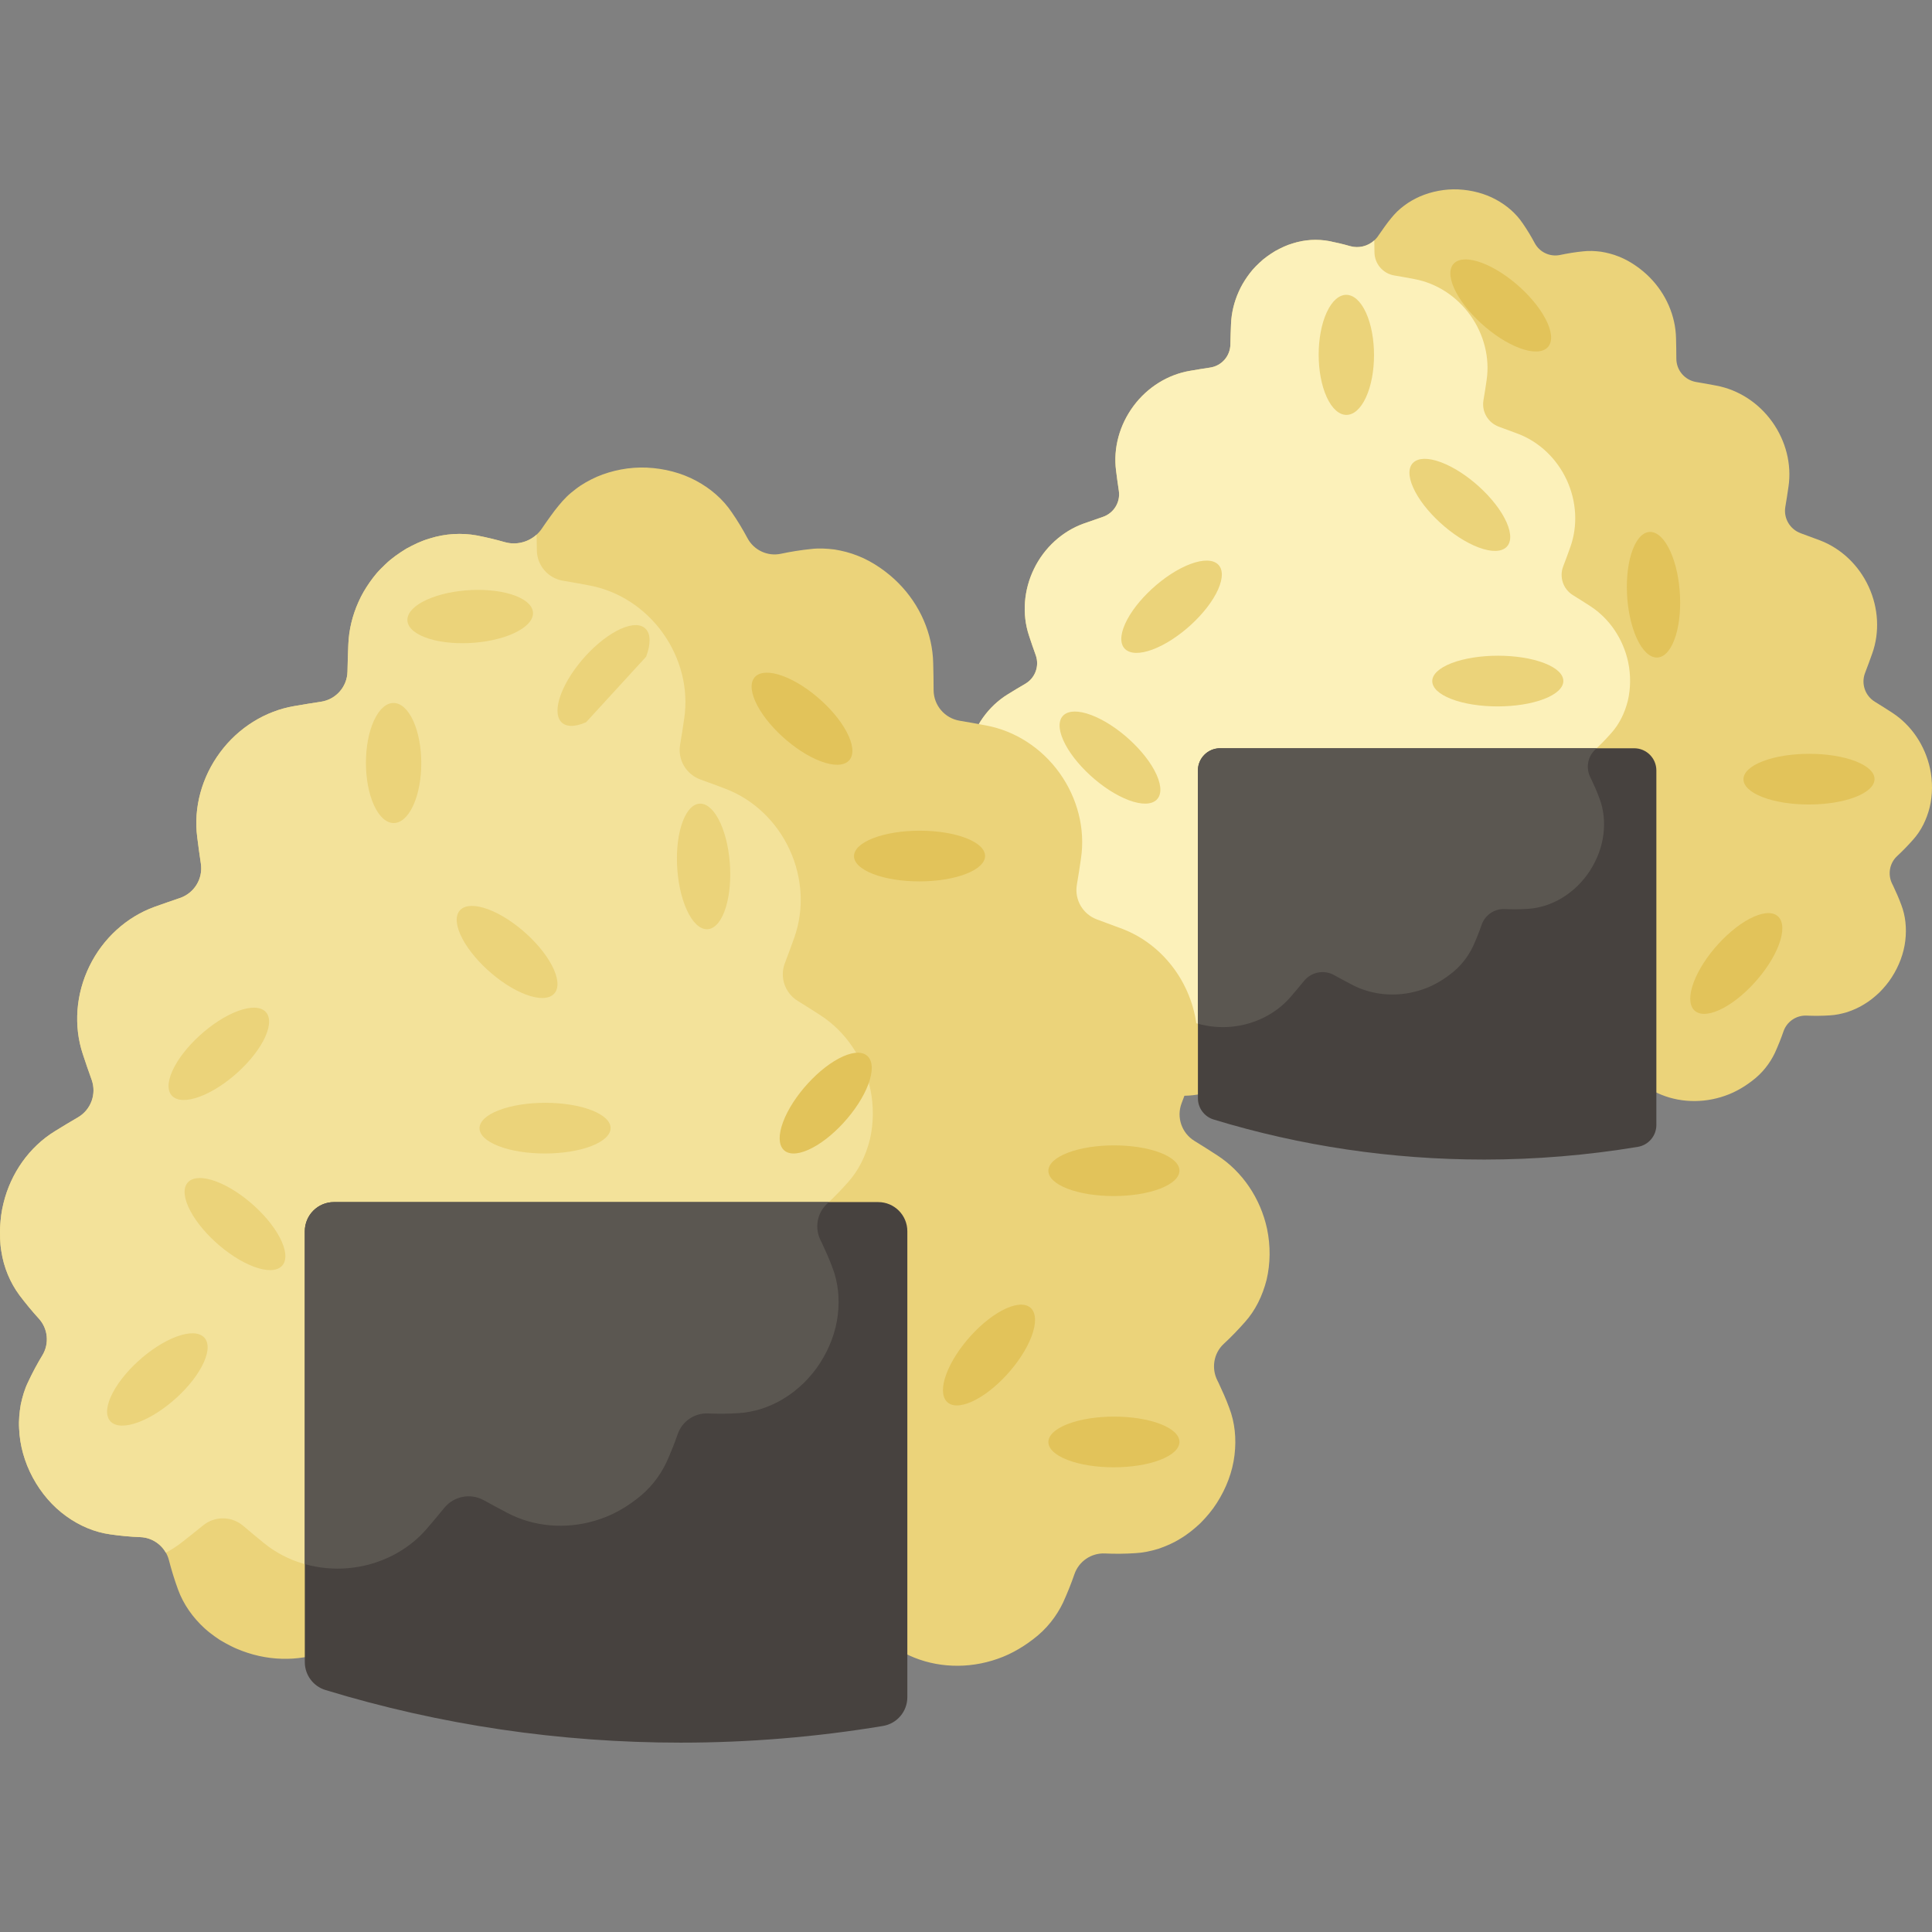 <?xml version="1.0" encoding="iso-8859-1"?>
<!-- Generator: Adobe Illustrator 19.0.0, SVG Export Plug-In . SVG Version: 6.00 Build 0)  -->
<svg version="1.1" id="Capa_1" xmlns="http://www.w3.org/2000/svg" xmlns:xlink="http://www.w3.org/1999/xlink" x="0px" y="0px"
	 viewBox="0 0 512 512" style="enable-background:new 0 0 512 512;" xml:space="preserve">
<rect x="0" y="0" width="512" height="512" fill="#808080" stroke="none"/>
<path style="fill:#EBD37A;" d="M511.482,203.676c-1.335-6.166-4.986-11.521-9.998-14.781c-1.539-1.002-3.083-1.979-4.633-2.931
	c-2.593-1.594-3.678-4.791-2.587-7.634c0.651-1.697,1.284-3.41,1.897-5.139c2.011-5.629,1.671-12.073-0.958-17.748
	c-2.624-5.686-7.302-10.102-12.869-12.232c-1.702-0.645-3.393-1.274-5.084-1.882c-2.875-1.034-4.618-3.956-4.123-6.971l0.009-0.055
	c0.291-1.767,0.591-3.561,0.835-5.339c0.878-5.908-0.697-12.104-4.303-17.158c-3.611-5.06-8.969-8.523-14.835-9.613
	c-1.773-0.343-3.553-0.658-5.33-0.956c-3.027-0.507-5.241-3.11-5.254-6.179c-0.007-1.802-0.031-3.61-0.082-5.414
	c-0.125-5.959-2.662-11.787-7.012-16.166c-2.025-2.061-5.059-4.29-8.153-5.485c-1.545-0.628-3.161-1.034-4.735-1.288
	c-1.616-0.196-3.169-0.284-4.732-0.094c-2.073,0.209-4.105,0.538-6.079,0.957c-2.681,0.57-5.434-0.71-6.727-3.127
	c-0.952-1.779-2.012-3.544-3.191-5.249c-1.737-2.585-4.207-4.756-7.159-6.338c-2.947-1.591-6.384-2.487-9.923-2.657
	c-3.545-0.159-7.041,0.544-10.109,1.843c-1.531,0.695-2.965,1.473-4.245,2.469c-0.642,0.488-1.253,0.984-1.82,1.535
	c-0.566,0.56-1.094,1.141-1.582,1.743l-0.873,1.09l-0.832,1.131c-0.545,0.754-1.073,1.497-1.58,2.248l-0.03,0.046
	c-1.623,2.551-4.727,3.746-7.634,2.91c-1.809-0.52-3.674-0.96-5.598-1.338c-3.034-0.55-6.359-0.398-9.539,0.621
	c-1.622,0.463-3.15,1.206-4.676,2.038c-1.463,0.904-2.935,1.898-4.202,3.132c-0.629,0.595-1.302,1.259-1.813,1.858
	c-0.491,0.587-0.955,1.193-1.391,1.814c-0.865,1.249-1.636,2.54-2.241,3.92c-1.232,2.735-1.949,5.66-2.058,8.645
	c-0.08,1.8-0.133,3.606-0.169,5.406c-0.061,3.07-2.318,5.639-5.354,6.097c-1.781,0.268-3.565,0.554-5.345,0.866
	c-5.874,0.992-11.296,4.354-14.987,9.342c-3.698,4.989-5.381,11.152-4.615,17.077c0.21,1.783,0.479,3.584,0.736,5.354l0.007,0.054
	c0.438,3.026-1.362,5.914-4.259,6.893c-1.701,0.575-3.404,1.171-5.118,1.782c-5.589,2.032-10.361,6.329-13.097,11.954
	c-2.749,5.621-3.222,12.051-1.337,17.724c0.557,1.715,1.153,3.424,1.761,5.115l0.032,0.091c1.008,2.852-0.151,6.016-2.762,7.543
	l-0.063,0.036c-1.562,0.901-3.097,1.836-4.637,2.791c-5.084,3.138-8.854,8.403-10.334,14.523c-0.388,1.525-0.574,3.084-0.664,4.624
	l-0.024,0.578l-0.008,0.643c-0.001,0.43,0.007,0.857,0.024,1.283c0.034,0.85,0.093,1.685,0.243,2.515
	c0.489,3.303,1.803,6.356,3.631,8.844c1.268,1.679,2.573,3.265,3.933,4.752c1.847,2.021,2.141,5.038,0.722,7.379
	c-1.043,1.721-2.017,3.528-2.889,5.408c-0.695,1.412-1.124,2.905-1.47,4.494c-0.269,1.565-0.444,3.231-0.339,4.889
	c0.13,3.345,1.077,6.777,2.762,9.894c1.685,3.12,4.005,5.818,6.734,7.769c2.712,1.964,5.749,3.235,8.84,3.661
	c2.059,0.305,4.105,0.49,6.12,0.569c2.729,0.105,5.082,2.007,5.755,4.653c0.498,1.956,1.11,3.919,1.826,5.894
	c1.061,2.928,2.936,5.636,5.421,7.893c0.62,0.565,1.291,1.07,1.982,1.573c0.346,0.248,0.701,0.493,1.061,0.728
	c0.367,0.22,0.74,0.435,1.119,0.643c0.379,0.208,0.764,0.409,1.156,0.603c0.386,0.191,0.807,0.393,1.143,0.531
	c0.713,0.302,1.442,0.575,2.186,0.818c5.963,1.937,12.389,1.515,17.741-1.146c1.639-0.818,3.258-1.641,4.86-2.481
	c2.704-1.418,6.016-0.709,7.905,1.69c1.119,1.422,2.259,2.835,3.42,4.251c3.788,4.62,9.471,7.627,15.681,8.317
	c6.217,0.685,12.415-1.015,17.123-4.698c1.44-1.128,2.861-2.257,4.262-3.399c2.368-1.931,5.759-1.896,8.087,0.082
	c1.377,1.17,2.774,2.328,4.192,3.486c4.627,3.772,10.789,5.6,17.012,5.047c6.228-0.559,11.971-3.445,15.858-7.994
	c1.184-1.351,2.336-2.768,3.476-4.144c0.011-0.013,0.023-0.028,0.034-0.041c1.946-2.35,5.262-2.992,7.933-1.518
	c1.584,0.874,3.187,1.732,4.809,2.585c5.288,2.768,11.704,3.328,17.7,1.525c1.498-0.452,2.944-1.023,4.302-1.751
	c0.681-0.358,1.342-0.744,1.983-1.156c0.322-0.207,0.632-0.415,0.949-0.639c0.347-0.244,0.687-0.493,1.019-0.749
	c2.676-1.995,4.733-4.622,6.053-7.405c0.872-1.918,1.639-3.828,2.295-5.735c0.889-2.587,3.393-4.29,6.126-4.168
	c2.015,0.09,4.072,0.078,6.144-0.062c1.565-0.079,3.095-0.408,4.649-0.877c1.506-0.515,3.045-1.17,4.452-2.06
	c1.448-0.855,2.768-1.935,4.032-3.124c1.215-1.227,2.363-2.572,3.311-4.07c1.916-2.985,3.166-6.315,3.558-9.642
	c0.402-3.325,0.065-6.59-1.055-9.505c-0.636-1.753-1.415-3.471-2.177-5.101c-0.072-0.142-0.144-0.284-0.215-0.425
	c-1.258-2.48-0.761-5.507,1.277-7.399c1.477-1.37,2.906-2.842,4.288-4.411c2.083-2.329,3.53-5.264,4.354-8.522
	C512.16,210.699,512.21,207.141,511.482,203.676z"/>
<path style="fill:#FCF1BA;" d="M421.484,160.66c-1.539-1.002-3.083-1.979-4.633-2.931c-2.593-1.594-3.678-4.791-2.587-7.634
	c0.651-1.697,1.284-3.411,1.897-5.139c2.011-5.629,1.671-12.073-0.958-17.748c-2.624-5.686-7.302-10.102-12.869-12.232
	c-1.702-0.645-3.393-1.274-5.084-1.882c-2.875-1.035-4.618-3.956-4.123-6.972l0.009-0.055c0.291-1.767,0.591-3.561,0.835-5.339
	c0.878-5.908-0.697-12.104-4.303-17.158c-3.611-5.06-8.969-8.523-14.835-9.613c-1.773-0.343-3.553-0.658-5.33-0.956
	c-3.027-0.507-5.241-3.11-5.254-6.179c-0.004-1.037-0.03-2.077-0.047-3.116c-1.716,1.556-4.144,2.175-6.449,1.511
	c-1.809-0.52-3.674-0.96-5.598-1.339c-3.034-0.549-6.359-0.398-9.539,0.621c-1.622,0.463-3.15,1.205-4.676,2.038
	c-1.463,0.905-2.935,1.898-4.202,3.132c-0.629,0.594-1.302,1.259-1.813,1.857c-0.491,0.587-0.955,1.193-1.391,1.814
	c-0.865,1.249-1.636,2.541-2.241,3.921c-1.232,2.735-1.949,5.66-2.058,8.645c-0.08,1.8-0.133,3.606-0.169,5.406
	c-0.061,3.07-2.318,5.639-5.354,6.096c-1.781,0.269-3.565,0.554-5.345,0.866c-5.874,0.991-11.296,4.354-14.987,9.342
	c-3.698,4.989-5.381,11.152-4.615,17.077c0.21,1.783,0.479,3.584,0.736,5.354l0.007,0.053c0.438,3.027-1.362,5.914-4.259,6.893
	c-1.701,0.575-3.404,1.17-5.118,1.782c-5.589,2.032-10.361,6.328-13.097,11.954c-2.749,5.62-3.222,12.051-1.337,17.724
	c0.557,1.715,1.153,3.424,1.761,5.115l0.032,0.091c1.008,2.852-0.151,6.016-2.762,7.543l-0.063,0.037
	c-1.562,0.901-3.097,1.836-4.637,2.79c-5.084,3.138-8.854,8.403-10.334,14.523c-0.388,1.525-0.574,3.084-0.664,4.624l-0.024,0.578
	l-0.008,0.643c-0.001,0.431,0.007,0.857,0.024,1.283c0.034,0.85,0.093,1.685,0.243,2.516c0.489,3.302,1.803,6.356,3.631,8.844
	c1.268,1.679,2.573,3.265,3.933,4.752c1.847,2.021,2.141,5.039,0.722,7.379c-1.043,1.721-2.017,3.528-2.889,5.408
	c-0.695,1.412-1.124,2.905-1.47,4.494c-0.269,1.566-0.444,3.231-0.339,4.889c0.13,3.344,1.077,6.775,2.762,9.894
	c1.685,3.12,4.005,5.82,6.734,7.769c2.712,1.964,5.749,3.234,8.84,3.66c2.059,0.305,4.105,0.49,6.12,0.569
	c2.169,0.083,4.085,1.311,5.124,3.137c1.142-0.607,2.234-1.305,3.253-2.102c1.44-1.127,2.861-2.257,4.262-3.399
	c2.368-1.931,5.759-1.896,8.087,0.082c1.377,1.17,2.774,2.329,4.192,3.486c4.627,3.771,10.789,5.6,17.012,5.047
	c6.228-0.559,11.971-3.445,15.858-7.994c1.184-1.351,2.336-2.768,3.476-4.144c0.011-0.013,0.023-0.028,0.034-0.041
	c1.946-2.349,5.262-2.992,7.933-1.52c1.584,0.874,3.187,1.732,4.809,2.585c5.288,2.768,11.704,3.327,17.7,1.525
	c1.498-0.452,2.944-1.023,4.302-1.751c0.681-0.359,1.342-0.744,1.983-1.156c0.322-0.207,0.632-0.415,0.949-0.639
	c0.347-0.244,0.687-0.493,1.019-0.749c2.676-1.995,4.733-4.622,6.053-7.405c0.872-1.918,1.639-3.828,2.295-5.736
	c0.889-2.587,3.393-4.29,6.126-4.168c2.014,0.09,4.072,0.078,6.144-0.062c1.565-0.079,3.095-0.408,4.649-0.877
	c1.506-0.515,3.045-1.17,4.452-2.06c1.448-0.855,2.768-1.935,4.032-3.124c1.215-1.227,2.363-2.572,3.311-4.07
	c1.916-2.985,3.166-6.315,3.558-9.642c0.402-3.325,0.065-6.59-1.055-9.505c-0.636-1.753-1.415-3.471-2.177-5.101
	c-0.072-0.142-0.144-0.284-0.215-0.425c-1.258-2.48-0.761-5.507,1.277-7.398c1.477-1.37,2.906-2.842,4.288-4.411
	c2.083-2.329,3.53-5.264,4.354-8.522c0.76-3.249,0.812-6.807,0.083-10.272C430.147,169.274,426.496,163.919,421.484,160.66z"/>
<path style="fill:#47423F;" d="M393.289,307.293c-24.468,0-48.577-3.571-71.665-10.613c-2.473-0.755-4.163-3.037-4.163-5.623
	v-86.882c0-3.247,2.632-5.878,5.878-5.878h109.736c3.247,0,5.878,2.632,5.878,5.878v93.955c0,2.874-2.079,5.327-4.914,5.799
	c-13.425,2.232-27.133,3.365-40.742,3.365C393.296,307.293,393.29,307.293,393.289,307.293z"/>
<path style="fill:#5B5751;" d="M398.779,240.911c2.014,0.091,4.072,0.079,6.144-0.062c1.565-0.079,3.095-0.408,4.649-0.877
	c1.506-0.515,3.045-1.17,4.452-2.059c1.448-0.855,2.768-1.935,4.032-3.124c1.215-1.226,2.363-2.572,3.311-4.07
	c1.916-2.986,3.166-6.315,3.558-9.644c0.402-3.325,0.065-6.59-1.055-9.504c-0.636-1.753-1.415-3.471-2.177-5.101
	c-0.072-0.142-0.144-0.284-0.215-0.426c-1.258-2.48-0.761-5.506,1.277-7.398c0.122-0.112,0.237-0.236,0.358-0.35h-99.776
	c-3.247,0-5.878,2.632-5.878,5.878v67.117c2.804,0.789,5.784,1.08,8.78,0.814c6.228-0.559,11.971-3.445,15.858-7.994
	c1.184-1.351,2.336-2.768,3.476-4.144c0.011-0.013,0.023-0.028,0.034-0.041c1.946-2.349,5.262-2.993,7.933-1.52
	c1.584,0.875,3.187,1.732,4.809,2.585c5.288,2.768,11.704,3.327,17.7,1.525c1.498-0.451,2.944-1.023,4.302-1.751
	c0.681-0.359,1.342-0.744,1.983-1.156c0.322-0.207,0.632-0.415,0.949-0.639c0.347-0.244,0.687-0.493,1.019-0.749
	c2.676-1.995,4.733-4.622,6.053-7.406c0.872-1.917,1.639-3.827,2.295-5.736C393.542,242.492,396.047,240.789,398.779,240.911z"/>
<path style="fill:#E2C35A;" d="M491.653,211.237c6.798-2.62,6.833-6.884,0.08-9.503c-6.754-2.62-17.778-2.621-24.576,0
	c-6.797,2.621-6.833,6.884-0.079,9.504C473.831,213.856,484.856,213.857,491.653,211.237z"/>
<g>
	<path style="fill:#EBD37A;" d="M351.607,82.754c-2.861,6.185-2.861,16.283,0,22.509c2.861,6.225,7.515,6.258,10.376,0.073
		s2.861-16.283,0-22.509C359.123,76.602,354.468,76.569,351.607,82.754z"/>
	<path style="fill:#EBD37A;" d="M409.261,175.737c-6.754-2.62-17.778-2.621-24.576,0c-6.797,2.62-6.833,6.884-0.079,9.504
		c6.753,2.62,17.778,2.62,24.575,0C415.979,182.62,416.015,178.357,409.261,175.737z"/>
	<path style="fill:#EBD37A;" d="M289.164,189.478c-6.83-2.55-10.146,0.442-7.394,6.668c2.753,6.226,10.548,13.367,17.377,15.916
		s10.146-0.442,7.394-6.668C303.788,199.168,295.993,192.027,289.164,189.478z"/>
	<path style="fill:#EBD37A;" d="M381.88,122.504c-6.83-2.55-10.146,0.442-7.394,6.668c2.753,6.226,10.548,13.367,17.377,15.916
		c6.829,2.55,10.146-0.442,7.394-6.668C396.504,132.193,388.709,125.053,381.88,122.504z"/>
</g>
<path style="fill:#E2C35A;" d="M385.325,76.326c2.753,6.226,10.548,13.367,17.377,15.916s10.146-0.442,7.394-6.668
	c-2.753-6.226-10.548-13.368-17.377-15.916C385.888,67.108,382.572,70.1,385.325,76.326z"/>
<path style="fill:#EBD37A;" d="M315.526,149.448c-6.798,2.521-14.595,9.661-17.378,15.916c-2.784,6.255,0.483,9.293,7.281,6.771
	c6.798-2.521,14.594-9.661,17.377-15.916C325.59,149.965,322.323,146.928,315.526,149.448z"/>
<g>
	<path style="fill:#E2C35A;" d="M448.843,260.325c-2.55,6.829,0.442,10.146,6.668,7.394c6.226-2.753,13.368-10.548,15.917-17.377
		c2.55-6.829-0.442-10.146-6.669-7.394C458.533,245.7,451.392,253.496,448.843,260.325z"/>
	<path style="fill:#E2C35A;" d="M432.709,145.582c-2.457,6.349-1.993,16.91,1.033,23.543c3.027,6.632,7.487,6.862,9.943,0.513
		s1.993-16.91-1.033-23.542C439.626,139.463,435.165,139.233,432.709,145.582z"/>
</g>
<path style="fill:#EBD37A;" d="M335.78,325.638c-1.754-8.104-6.553-15.142-13.14-19.426c-2.023-1.318-4.053-2.601-6.088-3.852
	c-3.409-2.094-4.834-6.298-3.4-10.033c0.856-2.23,1.687-4.482,2.493-6.754c2.642-7.398,2.195-15.868-1.259-23.326
	c-3.448-7.472-9.597-13.277-16.914-16.077c-2.237-0.847-4.46-1.674-6.682-2.475c-3.78-1.36-6.07-5.199-5.419-9.162l0.011-0.072
	c0.382-2.321,0.778-4.68,1.098-7.019c1.154-7.765-0.917-15.908-5.656-22.551c-4.745-6.651-11.787-11.202-19.497-12.634
	c-2.329-0.451-4.67-0.865-7.006-1.256c-3.979-0.665-6.888-4.088-6.904-8.122c-0.009-2.367-0.041-4.744-0.108-7.114
	c-0.164-7.832-3.5-15.492-9.217-21.246c-2.662-2.708-6.65-5.638-10.715-7.209c-2.03-0.826-4.154-1.36-6.222-1.693
	c-2.125-0.258-4.164-0.373-6.219-0.124c-2.724,0.275-5.395,0.707-7.989,1.258c-3.523,0.749-7.142-0.933-8.842-4.108
	c-1.252-2.337-2.643-4.658-4.195-6.899c-2.283-3.397-5.53-6.251-9.409-8.329c-3.873-2.09-8.391-3.269-13.041-3.491
	c-4.66-0.209-9.254,0.715-13.286,2.422c-2.012,0.914-3.896,1.936-5.579,3.245c-0.844,0.643-1.646,1.293-2.392,2.017
	c-0.744,0.736-1.438,1.501-2.079,2.291l-1.147,1.433l-1.095,1.487c-0.717,0.991-1.411,1.967-2.077,2.955l-0.039,0.062
	c-2.132,3.353-6.214,4.923-10.033,3.825c-2.378-0.684-4.828-1.262-7.358-1.76c-3.987-0.723-8.358-0.522-12.538,0.816
	c-2.131,0.608-4.14,1.585-6.146,2.678c-1.922,1.189-3.857,2.494-5.523,4.116c-0.826,0.782-1.711,1.653-2.383,2.443
	c-0.646,0.772-1.256,1.567-1.828,2.384c-1.138,1.64-2.15,3.34-2.944,5.152c-1.619,3.595-2.562,7.439-2.705,11.362
	c-0.106,2.366-0.175,4.74-0.221,7.106c-0.08,4.034-3.046,7.411-7.037,8.013c-2.341,0.352-4.685,0.728-7.024,1.138
	c-7.721,1.303-14.846,5.722-19.698,12.278c-4.861,6.558-7.072,14.657-6.066,22.446c0.276,2.343,0.63,4.71,0.966,7.037l0.01,0.07
	c0.575,3.978-1.79,7.773-5.597,9.059c-2.237,0.756-4.474,1.539-6.726,2.343c-7.345,2.67-13.617,8.319-17.213,15.711
	c-3.613,7.386-4.235,15.838-1.756,23.294c0.733,2.254,1.515,4.501,2.314,6.723l0.042,0.118c1.325,3.748-0.199,7.908-3.63,9.913
	l-0.082,0.048c-2.052,1.185-4.07,2.413-6.095,3.667C7.814,303.94,2.859,310.86,0.915,318.905c-0.511,2.004-0.755,4.054-0.874,6.077
	l-0.032,0.759L0,326.587c-0.001,0.565,0.009,1.127,0.031,1.685c0.045,1.117,0.123,2.215,0.319,3.305
	c0.644,4.34,2.369,8.355,4.773,11.625c1.667,2.207,3.382,4.291,5.169,6.246c2.427,2.656,2.813,6.622,0.95,9.699
	c-1.371,2.263-2.651,4.637-3.796,7.108c-0.915,1.856-1.477,3.818-1.933,5.906c-0.353,2.057-0.584,4.246-0.445,6.425
	c0.17,4.396,1.414,8.906,3.629,13.004c2.215,4.101,5.264,7.647,8.85,10.21c3.565,2.581,7.556,4.251,11.618,4.811
	c2.706,0.401,5.395,0.645,8.044,0.747c3.587,0.138,6.679,2.637,7.564,6.116c0.653,2.571,1.458,5.151,2.399,7.747
	c1.395,3.848,3.859,7.407,7.125,10.375c0.815,0.742,1.697,1.406,2.604,2.068c0.455,0.327,0.92,0.648,1.395,0.958
	c0.481,0.291,0.971,0.572,1.47,0.845c0.499,0.273,1.004,0.537,1.518,0.792c0.508,0.251,1.06,0.515,1.503,0.697
	c0.937,0.397,1.896,0.755,2.873,1.074c7.837,2.545,16.282,1.991,23.316-1.506c2.154-1.074,4.282-2.157,6.388-3.261
	c3.554-1.864,7.908-0.932,10.389,2.222c1.47,1.869,2.97,3.726,4.495,5.587c4.978,6.073,12.449,10.025,20.61,10.931
	c8.171,0.9,16.316-1.334,22.504-6.175c1.892-1.482,3.76-2.966,5.602-4.467c3.113-2.537,7.569-2.492,10.628,0.108
	c1.81,1.538,3.647,3.061,5.508,4.581c6.081,4.957,14.18,7.361,22.359,6.633c8.186-0.735,15.734-4.529,20.841-10.507
	c1.556-1.776,3.071-3.639,4.569-5.448c0.015-0.019,0.03-0.036,0.045-0.055c2.558-3.087,6.916-3.932,10.426-1.996
	c2.083,1.149,4.189,2.276,6.32,3.397c6.95,3.638,15.383,4.374,23.261,2.005c1.969-0.594,3.87-1.344,5.655-2.302
	c0.894-0.471,1.765-0.978,2.607-1.52c0.423-0.272,0.83-0.546,1.247-0.84c0.456-0.32,0.903-0.649,1.339-0.985
	c3.518-2.623,6.22-6.075,7.956-9.733c1.146-2.521,2.154-5.03,3.016-7.538c1.168-3.4,4.461-5.638,8.052-5.477
	c2.648,0.117,5.352,0.103,8.076-0.081c2.056-0.104,4.067-0.537,6.11-1.152c1.98-0.678,4.002-1.538,5.852-2.707
	c1.903-1.123,3.638-2.542,5.3-4.105c1.596-1.612,3.105-3.381,4.351-5.35c2.519-3.924,4.161-8.3,4.677-12.673
	c0.529-4.371,0.086-8.662-1.387-12.492c-0.835-2.305-1.861-4.562-2.861-6.704c-0.095-0.188-0.189-0.374-0.283-0.559
	c-1.653-3.259-1-7.238,1.679-9.724c1.942-1.801,3.82-3.735,5.635-5.798c2.738-3.062,4.64-6.919,5.722-11.2
	C336.669,334.868,336.737,330.192,335.78,325.638z"/>
<path style="fill:#F3E29A;" d="M217.495,269.102c-2.023-1.317-4.053-2.601-6.088-3.852c-3.409-2.095-4.834-6.298-3.4-10.033
	c0.856-2.23,1.687-4.482,2.493-6.754c2.642-7.398,2.195-15.868-1.259-23.326c-3.448-7.472-9.597-13.277-16.914-16.077
	c-2.237-0.847-4.46-1.674-6.682-2.473c-3.78-1.36-6.07-5.199-5.419-9.163l0.011-0.072c0.382-2.321,0.778-4.68,1.098-7.019
	c1.154-7.766-0.917-15.908-5.656-22.551c-4.745-6.651-11.787-11.202-19.497-12.634c-2.329-0.451-4.67-0.865-7.006-1.257
	c-3.979-0.665-6.888-4.088-6.904-8.121c-0.005-1.363-0.04-2.73-0.063-4.096c-2.256,2.045-5.447,2.858-8.475,1.987
	c-2.378-0.684-4.828-1.263-7.358-1.76c-3.987-0.722-8.358-0.522-12.538,0.817c-2.131,0.608-4.14,1.584-6.146,2.678
	c-1.922,1.189-3.857,2.494-5.523,4.116c-0.826,0.782-1.711,1.653-2.383,2.442c-0.646,0.772-1.256,1.567-1.828,2.384
	c-1.138,1.641-2.15,3.34-2.944,5.153c-1.619,3.594-2.562,7.439-2.705,11.362c-0.106,2.365-0.175,4.74-0.221,7.105
	c-0.08,4.034-3.047,7.411-7.037,8.012c-2.341,0.353-4.685,0.729-7.024,1.138c-7.721,1.303-14.846,5.722-19.698,12.278
	c-4.861,6.557-7.072,14.657-6.066,22.445c0.276,2.343,0.63,4.71,0.966,7.037l0.01,0.069c0.575,3.978-1.79,7.773-5.597,9.059
	c-2.237,0.755-4.474,1.539-6.726,2.343c-7.345,2.67-13.617,8.318-17.213,15.711c-3.613,7.386-4.235,15.838-1.756,23.294
	c0.733,2.254,1.515,4.5,2.314,6.722l0.042,0.118c1.325,3.748-0.199,7.908-3.63,9.913l-0.082,0.048
	c-2.052,1.185-4.07,2.413-6.095,3.667c-6.682,4.124-11.637,11.045-13.581,19.088c-0.511,2.004-0.755,4.054-0.874,6.077l-0.032,0.759
	L0,326.586c-0.001,0.566,0.009,1.127,0.031,1.685c0.045,1.117,0.123,2.215,0.319,3.306c0.644,4.34,2.369,8.354,4.773,11.624
	c1.667,2.207,3.382,4.291,5.169,6.246c2.427,2.656,2.813,6.622,0.95,9.699c-1.371,2.263-2.651,4.637-3.796,7.108
	c-0.915,1.856-1.477,3.818-1.933,5.906c-0.353,2.057-0.584,4.245-0.445,6.425c0.17,4.396,1.414,8.906,3.629,13.003
	c2.215,4.101,5.264,7.648,8.85,10.21c3.565,2.581,7.556,4.251,11.618,4.811c2.706,0.401,5.395,0.645,8.044,0.748
	c2.851,0.109,5.368,1.723,6.734,4.123c1.502-0.797,2.937-1.715,4.275-2.762c1.892-1.481,3.76-2.966,5.602-4.467
	c3.113-2.537,7.569-2.492,10.628,0.108c1.81,1.538,3.647,3.061,5.508,4.581c6.081,4.957,14.18,7.361,22.359,6.633
	c8.186-0.735,15.734-4.529,20.841-10.507c1.556-1.776,3.071-3.639,4.569-5.448c0.015-0.019,0.03-0.036,0.045-0.055
	c2.558-3.087,6.916-3.932,10.426-1.996c2.083,1.149,4.189,2.276,6.32,3.396c6.95,3.638,15.383,4.374,23.261,2.005
	c1.969-0.594,3.87-1.344,5.655-2.302c0.894-0.471,1.765-0.978,2.607-1.52c0.423-0.272,0.83-0.546,1.247-0.84
	c0.456-0.32,0.903-0.649,1.339-0.985c3.518-2.623,6.22-6.075,7.956-9.733c1.146-2.521,2.154-5.03,3.016-7.538
	c1.169-3.4,4.461-5.638,8.052-5.477c2.648,0.118,5.352,0.103,8.076-0.081c2.056-0.104,4.067-0.537,6.11-1.152
	c1.98-0.678,4.002-1.538,5.852-2.707c1.903-1.123,3.638-2.542,5.3-4.105c1.596-1.612,3.105-3.381,4.351-5.35
	c2.519-3.924,4.161-8.3,4.677-12.673c0.528-4.371,0.085-8.662-1.387-12.492c-0.835-2.305-1.861-4.562-2.861-6.704
	c-0.095-0.188-0.19-0.374-0.283-0.559c-1.653-3.259-1-7.238,1.679-9.723c1.942-1.801,3.82-3.735,5.635-5.798
	c2.738-3.062,4.64-6.919,5.722-11.2c0.999-4.271,1.066-8.947,0.109-13.501C228.881,280.424,224.083,273.386,217.495,269.102z"/>
<path style="fill:#47423F;" d="M180.438,461.821c-32.158,0-63.845-4.692-94.189-13.949c-3.25-0.992-5.472-3.992-5.472-7.391V326.292
	c0-4.268,3.458-7.726,7.726-7.726h144.225c4.268,0,7.726,3.458,7.726,7.726v123.485c0,3.778-2.732,7.002-6.459,7.621
	c-17.645,2.934-35.661,4.422-53.548,4.422C180.448,461.821,180.44,461.821,180.438,461.821z"/>
<path style="fill:#5B5751;" d="M187.655,374.576c2.648,0.118,5.352,0.104,8.076-0.081c2.056-0.104,4.067-0.537,6.11-1.152
	c1.98-0.677,4.002-1.538,5.852-2.707c1.903-1.124,3.638-2.544,5.3-4.105c1.596-1.611,3.105-3.38,4.351-5.349
	c2.519-3.925,4.161-8.3,4.677-12.674c0.528-4.37,0.086-8.661-1.387-12.492c-0.835-2.305-1.861-4.562-2.861-6.704
	c-0.095-0.188-0.19-0.374-0.283-0.56c-1.653-3.259-1-7.237,1.679-9.723c0.16-0.148,0.312-0.31,0.471-0.459H88.504
	c-4.268,0-7.726,3.458-7.726,7.726v88.211c3.685,1.036,7.603,1.42,11.54,1.07c8.186-0.736,15.734-4.529,20.841-10.507
	c1.556-1.776,3.071-3.638,4.569-5.447c0.015-0.019,0.03-0.036,0.045-0.055c2.558-3.087,6.916-3.932,10.426-1.996
	c2.083,1.149,4.189,2.277,6.32,3.398c6.95,3.638,15.383,4.373,23.261,2.004c1.969-0.593,3.87-1.344,5.655-2.301
	c0.894-0.471,1.765-0.978,2.607-1.52c0.423-0.273,0.83-0.546,1.247-0.84c0.456-0.321,0.903-0.649,1.339-0.985
	c3.518-2.623,6.22-6.075,7.956-9.733c1.146-2.52,2.154-5.03,3.016-7.538C180.771,376.654,184.064,374.415,187.655,374.576z"/>
<path style="fill:#E2C35A;" d="M307.447,315.003c6.798-2.62,6.833-6.884,0.08-9.503c-6.754-2.62-17.778-2.621-24.576,0
	c-6.797,2.621-6.833,6.884-0.079,9.504C289.625,317.622,300.649,317.623,307.447,315.003z"/>
<g>
	<path style="fill:#EBD37A;" d="M99.121,190.915c-2.861,6.185-2.861,16.283,0,22.509c2.861,6.225,7.515,6.258,10.376,0.073
		c2.861-6.185,2.861-16.283,0-22.509C106.637,184.762,101.982,184.729,99.121,190.915z"/>
	<path style="fill:#EBD37A;" d="M156.776,294.221c-6.754-2.62-17.778-2.621-24.576,0c-6.797,2.62-6.833,6.884-0.079,9.504
		c6.753,2.62,17.778,2.62,24.575,0C163.493,301.103,163.529,296.841,156.776,294.221z"/>
	<path style="fill:#EBD37A;" d="M57.281,313.1c-6.83-2.55-10.146,0.442-7.394,6.668c2.753,6.226,10.548,13.367,17.377,15.916
		s10.146-0.442,7.394-6.668C71.906,322.79,64.111,315.649,57.281,313.1z"/>
	<path style="fill:#EBD37A;" d="M129.394,240.987c-6.83-2.55-10.146,0.442-7.394,6.668c2.753,6.226,10.548,13.367,17.377,15.916
		c6.829,2.55,10.146-0.442,7.394-6.668C144.018,250.677,136.224,243.536,129.394,240.987z"/>
	<path style="fill:#EBD37A;" d="M190.912,218.102c-3.027-6.632-7.487-6.862-9.943-0.513c-2.456,6.349-1.993,16.91,1.033,23.542
		c3.027,6.632,7.487,6.862,9.943,0.513C194.402,235.294,193.939,224.733,190.912,218.102z"/>
	<path style="fill:#EBD37A;" d="M171.235,174.023c2.55-6.83-0.442-10.146-6.668-7.394c-6.226,2.753-13.367,10.548-15.916,17.377
		c-2.55,6.829,0.442,10.146,6.668,7.394"/>
	<path style="fill:#EBD37A;" d="M136.122,167.846c6.632-3.027,6.862-7.487,0.513-9.943c-6.349-2.457-16.91-1.993-23.543,1.033
		c-6.632,3.027-6.862,7.487-0.512,9.943C118.929,171.337,129.49,170.873,136.122,167.846z"/>
	<path style="fill:#EBD37A;" d="M46.749,354.227c-6.798,2.521-14.595,9.661-17.378,15.916c-2.784,6.255,0.483,9.293,7.281,6.771
		c6.798-2.521,14.594-9.661,17.377-15.916C56.814,354.743,53.547,351.706,46.749,354.227z"/>
	<path style="fill:#EBD37A;" d="M63.04,267.932c-6.798,2.521-14.595,9.661-17.378,15.916c-2.784,6.255,0.483,9.293,7.281,6.771
		c6.798-2.521,14.594-9.661,17.377-15.916C73.104,268.448,69.838,265.411,63.04,267.932z"/>
</g>
<g>
	<path style="fill:#E2C35A;" d="M307.527,377.382c-6.753-2.62-17.778-2.621-24.575,0c-6.797,2.62-6.833,6.884-0.08,9.503
		c6.753,2.62,17.778,2.621,24.576,0C314.244,384.266,314.28,380.003,307.527,377.382z"/>
	<path style="fill:#E2C35A;" d="M256.018,222.108c-6.753-2.62-17.778-2.621-24.575,0c-6.797,2.621-6.833,6.884-0.08,9.504
		c6.754,2.62,17.778,2.62,24.576,0C262.735,228.991,262.771,224.728,256.018,222.108z"/>
	<path style="fill:#E2C35A;" d="M217.53,201.761c6.83,2.55,10.146-0.442,7.394-6.669c-2.753-6.226-10.548-13.367-17.377-15.916
		c-6.829-2.55-10.146,0.442-7.394,6.668C202.906,192.071,210.701,199.211,217.53,201.761z"/>
	<path style="fill:#E2C35A;" d="M250.804,364.091c-2.55,6.829,0.442,10.146,6.668,7.394c6.226-2.753,13.368-10.548,15.917-17.377
		s-0.442-10.146-6.669-7.394C260.494,349.466,253.354,357.261,250.804,364.091z"/>
	<path style="fill:#E2C35A;" d="M223.445,279.95c-6.226,2.753-13.367,10.548-15.916,17.377c-2.55,6.83,0.442,10.146,6.669,7.394
		c6.226-2.753,13.367-10.548,15.916-17.377C232.663,280.514,229.672,277.197,223.445,279.95z"/>
</g>
<g>
</g>
<g>
</g>
<g>
</g>
<g>
</g>
<g>
</g>
<g>
</g>
<g>
</g>
<g>
</g>
<g>
</g>
<g>
</g>
<g>
</g>
<g>
</g>
<g>
</g>
<g>
</g>
<g>
</g>
</svg>
